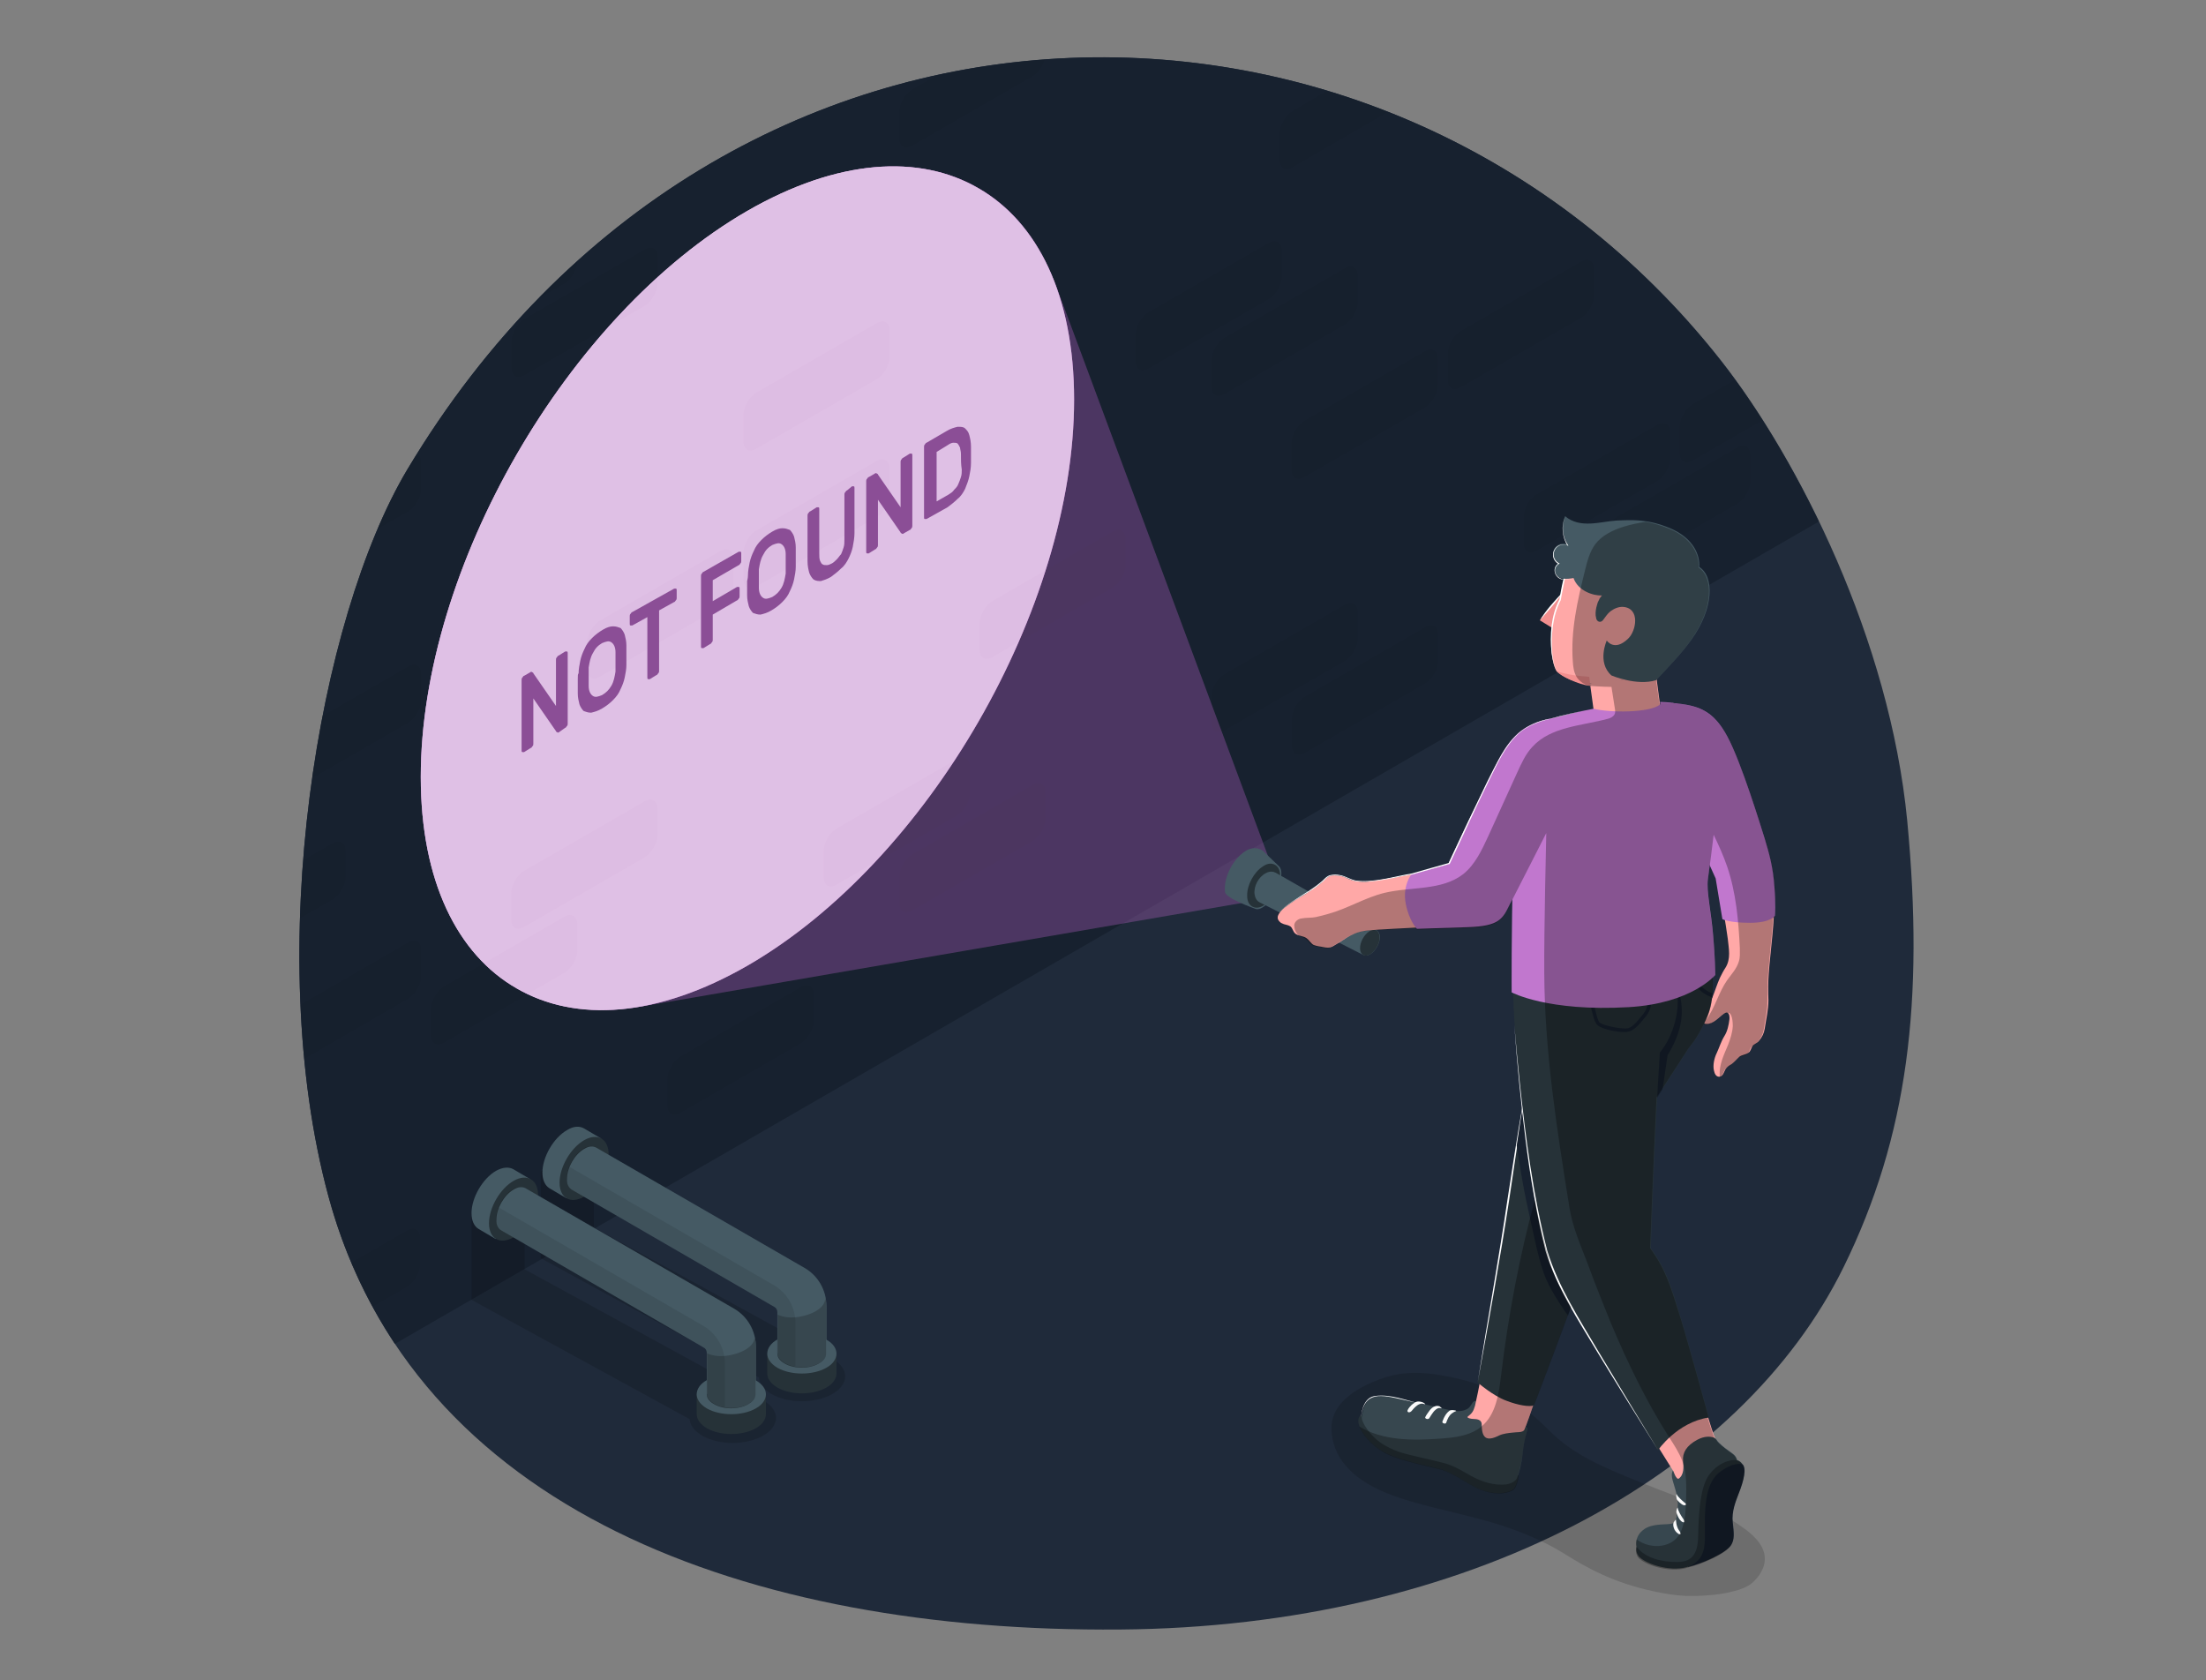 <svg width="512" height="390" viewBox="0 0 512 390" fill="none" xmlns="http://www.w3.org/2000/svg">
<rect x="0" y="0" width="512" height="390" fill="#808080" stroke="none"/>
<path d="M442.655 190.476C438.599 148.59 417.539 106.782 399.443 83.694C322.457 -14.118 168.095 -13.884 94.541 108.966C73.871 143.598 60.845 220.662 76.211 277.602C95.945 350.532 173.633 378.924 259.979 378.222C340.709 377.598 404.123 342.498 427.913 294.06C442.811 263.718 446.633 232.362 442.655 190.476Z" fill="#1F2A3A"/>
<path d="M94.541 108.966C73.871 143.598 60.845 220.662 76.211 277.602C79.643 290.394 84.947 301.782 91.655 311.922L177.377 262.392L250.463 220.194L422.141 121.056C414.965 106.236 406.931 93.288 399.287 83.616C322.457 -14.118 168.095 -13.884 94.541 108.966Z" fill="#17212F"/>
<g opacity="0.2">
<path opacity="0.2" d="M94.699 167.778C96.337 166.842 97.741 164.502 97.741 162.552V156.468C97.741 154.518 96.415 153.738 94.699 154.752L74.809 166.218C73.873 170.898 73.093 175.734 72.391 180.648L94.699 167.778Z" fill="black"/>
<path opacity="0.2" d="M87.599 122.772L94.697 118.716C96.335 117.78 97.739 115.44 97.739 113.49V107.406C97.739 106.392 97.349 105.69 96.725 105.378C96.023 106.548 95.243 107.718 94.541 108.888C92.123 113.022 89.783 117.624 87.599 122.772Z" fill="black"/>
<path opacity="0.2" d="M124.961 69.263L130.967 65.832C132.605 64.895 133.931 62.556 134.009 60.605C130.889 63.413 127.847 66.299 124.961 69.263Z" fill="black"/>
<path opacity="0.2" d="M97.739 226.59V220.506C97.739 218.556 96.413 217.776 94.697 218.79L69.737 233.22C69.893 237.432 70.205 241.644 70.595 245.778L94.697 231.816C96.413 230.802 97.739 228.54 97.739 226.59Z" fill="black"/>
<path opacity="0.2" d="M170.2 135.72V129.636C170.2 127.686 168.874 126.906 167.158 127.92L139.312 143.988C137.674 144.924 136.27 147.264 136.27 149.214V155.298C136.27 157.248 137.596 158.028 139.312 157.014L167.158 140.946C168.796 140.01 170.2 137.67 170.2 135.72Z" fill="black"/>
<path opacity="0.2" d="M76.914 280.019C77.538 282.047 78.162 283.997 78.786 285.947V282.125C78.864 280.721 78.084 279.941 76.914 280.019Z" fill="black"/>
<path opacity="0.2" d="M77.147 208.805C78.785 207.869 80.189 205.529 80.189 203.579V197.495C80.189 195.545 78.863 194.765 77.147 195.779L70.361 199.679C70.049 204.125 69.737 208.649 69.659 213.095L77.147 208.805Z" fill="black"/>
<path opacity="0.2" d="M175.583 104.129L203.429 88.061C205.067 87.125 206.471 84.785 206.471 82.835V76.751C206.471 74.801 205.145 74.021 203.429 75.035L175.583 91.103C173.945 92.039 172.541 94.379 172.541 96.329V102.413C172.541 104.285 173.867 105.065 175.583 104.129Z" fill="black"/>
<path opacity="0.2" d="M194.226 205.373L222.072 189.305C223.71 188.369 225.114 186.029 225.114 184.079V177.995C225.114 176.045 223.788 175.265 222.072 176.279L194.226 192.347C192.588 193.283 191.184 195.623 191.184 197.573V203.657C191.184 205.529 192.51 206.309 194.226 205.373Z" fill="black"/>
<path opacity="0.2" d="M121.764 87.047L149.61 70.979C151.248 70.043 152.652 67.703 152.652 65.753V59.669C152.652 57.719 151.326 56.939 149.61 57.953L121.764 74.021C120.126 74.957 118.722 77.297 118.722 79.247V85.331C118.722 87.281 120.048 88.061 121.764 87.047Z" fill="black"/>
<path opacity="0.2" d="M172.541 134.393C172.541 136.343 173.867 137.123 175.583 136.109L203.429 120.041C205.067 119.105 206.471 116.765 206.471 114.815V108.731C206.471 106.781 205.145 106.001 203.429 107.015L175.583 123.083C173.945 124.019 172.541 126.359 172.541 128.309V134.393V134.393Z" fill="black"/>
<path opacity="0.2" d="M130.965 212.783L103.119 228.929C101.481 229.865 100.077 232.206 100.077 234.156V240.24C100.077 242.19 101.403 242.97 103.119 241.956L130.965 225.887C132.603 224.951 134.007 222.611 134.007 220.661V214.577C133.929 212.627 132.603 211.847 130.965 212.783Z" fill="black"/>
<path opacity="0.2" d="M242.428 13.806C234.082 14.43 225.814 15.6 217.624 17.394L211.774 20.748C210.136 21.684 208.732 24.024 208.732 25.974V32.058C208.732 34.008 210.058 34.788 211.774 33.774L239.62 17.706C240.946 16.926 242.038 15.366 242.428 13.806Z" fill="black"/>
<path opacity="0.2" d="M152.575 193.83V187.746C152.575 185.796 151.249 185.016 149.533 186.03L121.687 202.098C120.049 203.034 118.645 205.374 118.645 207.324V213.408C118.645 215.358 119.971 216.138 121.687 215.124L149.533 199.056C151.249 198.042 152.575 195.78 152.575 193.83Z" fill="black"/>
<path opacity="0.2" d="M188.846 236.964V230.88C188.846 228.93 187.52 228.15 185.804 229.164L157.958 245.232C156.32 246.168 154.916 248.508 154.916 250.458V256.542C154.916 258.492 156.242 259.272 157.958 258.258L185.804 242.19C187.442 241.176 188.846 238.914 188.846 236.964Z" fill="black"/>
<path opacity="0.2" d="M284.235 169.494L312.081 153.426C313.719 152.49 315.123 150.15 315.123 148.2V142.116C315.123 140.166 313.797 139.386 312.081 140.4L284.235 156.468C282.597 157.404 281.193 159.744 281.193 161.694V167.778C281.193 169.728 282.597 170.508 284.235 169.494Z" fill="black"/>
<path opacity="0.2" d="M302.88 174.72L330.726 158.652C332.364 157.716 333.768 155.376 333.768 153.426V147.342C333.768 145.392 332.442 144.612 330.726 145.626L302.88 161.694C301.242 162.63 299.838 164.97 299.838 166.92V173.004C299.838 174.876 301.242 175.656 302.88 174.72Z" fill="black"/>
<path opacity="0.2" d="M281.193 83.616V89.7C281.193 91.65 282.519 92.43 284.235 91.416L312.081 75.348C313.719 74.412 315.123 72.072 315.123 70.122V64.038C315.123 62.088 313.797 61.308 312.081 62.322L284.235 78.39C282.597 79.404 281.193 81.666 281.193 83.616Z" fill="black"/>
<path opacity="0.2" d="M300.071 25.74C298.433 26.676 297.029 29.016 297.029 30.966V37.05C297.029 39 298.355 39.78 300.071 38.766L322.145 25.974C317.543 24.18 312.785 22.542 308.027 21.06L300.071 25.74Z" fill="black"/>
<path opacity="0.2" d="M294.456 56.394L266.61 72.462C264.972 73.398 263.568 75.738 263.568 77.688V83.772C263.568 85.722 264.894 86.502 266.61 85.488L294.456 69.42C296.094 68.484 297.498 66.144 297.498 64.194V58.11C297.498 56.238 296.172 55.458 294.456 56.394Z" fill="black"/>
<path opacity="0.2" d="M333.69 83.304C333.69 81.354 332.364 80.574 330.648 81.588L302.802 97.656C301.164 98.592 299.76 100.932 299.76 102.882V108.966C299.76 110.916 301.086 111.696 302.802 110.682L330.648 94.614C332.286 93.678 333.69 91.338 333.69 89.388V83.304Z" fill="black"/>
<path opacity="0.2" d="M403.187 103.896L375.341 119.964C373.703 120.9 372.299 123.24 372.299 125.19V131.274C372.299 133.224 373.625 134.004 375.341 132.99L403.187 116.922C404.825 115.986 406.229 113.646 406.229 111.696V105.612C406.151 103.662 404.825 102.882 403.187 103.896Z" fill="black"/>
<path opacity="0.2" d="M402.72 88.14L392.892 93.834C391.254 94.77 389.85 97.11 389.85 99.06V105.144C389.85 107.094 391.176 107.874 392.892 106.86L409.116 97.5C407.01 94.146 404.904 91.026 402.72 88.14Z" fill="black"/>
<path opacity="0.2" d="M261.229 131.196V125.112C261.229 123.162 259.903 122.382 258.187 123.396L230.341 139.464C228.703 140.4 227.299 142.74 227.299 144.69V150.774C227.299 152.724 228.625 153.504 230.341 152.49L258.187 136.422C259.903 135.408 261.229 133.068 261.229 131.196Z" fill="black"/>
<path opacity="0.2" d="M366.917 60.761L339.071 76.829C337.433 77.766 336.029 80.106 336.029 82.055V88.139C336.029 90.09 337.355 90.87 339.071 89.856L366.917 73.787C368.555 72.852 369.959 70.511 369.959 68.561V62.477C369.959 60.528 368.555 59.748 366.917 60.761Z" fill="black"/>
<path opacity="0.2" d="M239.62 182.208L211.774 198.276C210.136 199.212 208.732 201.552 208.732 203.502V209.586C208.732 211.536 210.058 212.316 211.774 211.302L239.62 195.234C241.258 194.298 242.662 191.958 242.662 190.008V183.924C242.662 181.974 241.258 181.194 239.62 182.208Z" fill="black"/>
<path opacity="0.2" d="M94.463 298.661C96.101 297.725 97.505 295.386 97.505 293.436V287.352C97.505 285.402 96.179 284.622 94.463 285.636L81.593 293.046C83.075 296.556 84.713 299.987 86.507 303.263L94.463 298.661Z" fill="black"/>
<path opacity="0.2" d="M353.658 119.964V126.048C353.658 127.998 354.984 128.778 356.7 127.764L384.546 111.696C386.184 110.76 387.588 108.42 387.588 106.47V100.386C387.588 98.436 386.262 97.656 384.546 98.67L356.7 114.738C354.984 115.674 353.658 118.014 353.658 119.964Z" fill="black"/>
</g>
<path opacity="0.15" d="M193.21 315.355C192.898 315.199 192.586 315.043 192.274 314.887L192.43 314.809L137.83 284.935V264.811L125.506 271.909V292.033L176.128 319.723C176.206 321.127 177.22 322.453 179.014 323.545C182.914 325.807 189.232 325.807 193.21 323.545C195.16 322.453 196.174 320.893 196.174 319.411C196.174 318.007 195.16 316.525 193.21 315.355Z" fill="black"/>
<path opacity="0.15" d="M177.142 325.026C176.829 324.87 176.518 324.714 176.205 324.558L176.361 324.48L121.762 294.606V274.482L109.438 281.58V301.704L160.06 329.394C160.138 330.798 161.152 332.124 162.945 333.216C166.846 335.478 173.163 335.478 177.142 333.216C179.091 332.124 180.105 330.564 180.105 329.082C180.105 327.678 179.17 326.196 177.142 325.026Z" fill="black"/>
<path opacity="0.15" d="M363.017 360.595C358.415 357.709 352.565 355.213 345.623 353.185C337.745 350.923 328.463 349.285 321.833 346.555C313.175 343.045 309.275 337.819 309.041 331.969C308.885 328.693 310.289 324.793 317.309 321.361C319.103 320.503 321.287 319.645 323.783 319.099C327.371 318.397 330.647 318.631 333.299 319.021C347.417 321.127 354.125 326.587 359.507 331.969C364.967 337.429 370.973 340.159 381.737 344.449C386.339 346.321 391.253 348.037 395.621 349.909C395.621 349.909 395.699 349.909 395.699 349.987C397.883 350.923 400.301 351.781 402.095 352.951C404.981 354.745 407.555 356.617 408.803 358.879C410.051 361.141 409.973 363.715 407.633 366.445C407.009 367.147 406.229 367.927 404.747 368.551C403.499 369.097 401.861 369.487 400.301 369.799C397.103 370.345 393.905 370.501 391.253 370.423C388.523 370.267 386.261 369.877 384.077 369.409C374.717 367.459 368.477 364.027 363.017 360.595Z" fill="black"/>
<path d="M135.567 261.924L139.545 264.264L131.511 278.148L127.533 275.808C126.519 275.184 125.895 273.936 125.895 272.142C125.895 268.554 128.469 264.108 131.589 262.314C133.071 261.378 134.475 261.3 135.567 261.924Z" fill="#455A64"/>
<path d="M129.873 274.481C129.873 270.893 132.447 266.447 135.567 264.653C138.687 262.859 141.261 264.341 141.261 267.929C141.261 271.517 138.687 275.963 135.567 277.757C132.369 279.552 129.873 278.069 129.873 274.481Z" fill="#263238"/>
<g opacity="0.3">
<path opacity="0.3" d="M131.51 273.468C131.51 270.894 133.304 267.774 135.488 266.526C137.672 265.278 139.466 266.292 139.466 268.866C139.466 271.44 137.672 274.56 135.488 275.808C133.304 277.056 131.51 276.042 131.51 273.468Z" fill="black"/>
</g>
<g opacity="0.3">
<path opacity="0.3" d="M136.738 267.228C136.738 269.802 134.944 272.922 132.76 274.17C132.37 274.404 132.058 274.482 131.746 274.56C131.668 274.248 131.59 273.858 131.59 273.468C131.59 270.894 133.384 267.774 135.568 266.526C135.958 266.292 136.27 266.214 136.582 266.136C136.66 266.448 136.738 266.838 136.738 267.228Z" fill="black"/>
</g>
<path d="M132.681 276.119L179.715 303.341C180.183 303.575 180.417 304.043 180.417 304.589V308.489V320.657H191.805V306.695V303.107C191.805 299.441 189.855 296.087 186.735 294.293L138.375 266.369C137.673 265.979 136.659 265.979 135.567 266.681C133.383 267.929 131.589 271.049 131.589 273.623C131.511 274.793 131.979 275.651 132.681 276.119Z" fill="#455A64"/>
<path d="M191.804 303.576C191.804 302.796 191.726 301.938 191.492 301.236C191.57 301.548 191.648 303.732 187.514 305.136C182.99 306.618 180.494 305.136 180.494 305.136V309.036V320.658H191.882V307.242V303.576H191.804Z" fill="#37474F"/>
<g opacity="0.3">
<path opacity="0.3" d="M132.68 276.12L179.714 303.342C180.182 303.576 180.416 304.044 180.416 304.59V308.49V320.658H184.628V308.646V307.086C184.628 303.42 182.678 300.066 179.558 298.272L132.134 270.816C131.744 271.752 131.51 272.61 131.51 273.468C131.51 274.794 131.978 275.652 132.68 276.12Z" fill="black"/>
</g>
<path d="M194.144 314.183V318.785C194.144 319.955 193.364 321.203 191.804 322.061C188.684 323.855 183.536 323.855 180.416 322.061C178.856 321.125 178.076 319.955 178.076 318.785V314.105H180.494C180.494 314.651 180.728 315.275 181.274 315.743C181.352 315.821 181.43 315.899 181.43 315.899C181.664 316.055 181.82 316.211 182.132 316.367C184.316 317.693 187.982 317.693 190.166 316.367C190.4 316.211 190.634 316.055 190.868 315.899C190.946 315.821 191.024 315.743 191.024 315.743C191.57 315.275 191.804 314.651 191.804 314.105H194.144V314.183Z" fill="#263238"/>
<path d="M194.144 314.184C194.144 315.354 193.364 316.602 191.804 317.46C188.684 319.254 183.536 319.254 180.416 317.46C178.856 316.524 178.076 315.354 178.076 314.184C178.076 313.014 178.856 311.766 180.416 310.908V314.184C180.416 314.73 180.65 315.354 181.196 315.822C181.274 315.9 181.352 315.978 181.352 315.978C181.586 316.134 181.742 316.29 182.054 316.446C184.238 317.772 187.904 317.772 190.088 316.446C190.322 316.29 190.556 316.134 190.79 315.978C190.868 315.9 190.946 315.822 190.946 315.822C191.492 315.354 191.726 314.73 191.726 314.184V310.908C193.364 311.766 194.144 313.014 194.144 314.184Z" fill="#455A64"/>
<path d="M119.109 271.362L123.087 273.702L115.054 287.586L111.075 285.246C110.061 284.622 109.438 283.374 109.438 281.58C109.438 277.992 112.012 273.546 115.132 271.752C116.692 270.894 118.095 270.816 119.109 271.362Z" fill="#455A64"/>
<path d="M113.493 283.92C113.493 280.332 116.067 275.886 119.187 274.092C122.307 272.298 124.881 273.78 124.881 277.368C124.881 280.956 122.307 285.402 119.187 287.196C115.989 288.99 113.493 287.508 113.493 283.92Z" fill="#263238"/>
<g opacity="0.3">
<path opacity="0.3" d="M115.133 282.984C115.133 280.41 116.927 277.29 119.111 276.042C121.295 274.794 123.089 275.808 123.089 278.382C123.089 280.956 121.295 284.076 119.111 285.324C116.927 286.572 115.133 285.558 115.133 282.984Z" fill="black"/>
</g>
<g opacity="0.3">
<path opacity="0.3" d="M120.281 276.666C120.281 279.24 118.487 282.36 116.303 283.608C115.913 283.842 115.601 283.92 115.289 283.998C115.211 283.686 115.133 283.296 115.133 282.906C115.133 280.332 116.927 277.212 119.111 275.964C119.501 275.73 119.813 275.652 120.125 275.574C120.281 275.886 120.281 276.276 120.281 276.666Z" fill="black"/>
</g>
<path d="M116.302 285.558L163.336 312.78C163.804 313.014 164.038 313.482 164.038 314.028V317.928V329.55H175.426V316.134V312.546C175.426 308.88 173.476 305.526 170.356 303.732L121.996 275.808C121.294 275.418 120.28 275.418 119.188 276.12C117.004 277.368 115.21 280.488 115.21 283.062C115.132 284.232 115.6 285.168 116.302 285.558Z" fill="#455A64"/>
<path d="M175.425 312.546C175.425 311.766 175.347 310.908 175.113 310.206C175.191 310.518 175.269 312.702 171.135 314.106C166.611 315.588 164.115 314.106 164.115 314.106V318.006V329.628H175.503V316.212V312.546H175.425Z" fill="#37474F"/>
<g opacity="0.3">
<path opacity="0.3" d="M116.303 285.558L163.337 312.78C163.805 313.014 164.039 313.482 164.039 314.028V317.928V329.55H168.251V318.084V316.524C168.251 312.858 166.301 309.504 163.181 307.71L115.757 280.254C115.367 281.19 115.133 282.048 115.133 282.906C115.133 284.232 115.601 285.168 116.303 285.558Z" fill="black"/>
</g>
<path d="M177.767 323.622V328.224C177.767 329.394 176.987 330.642 175.427 331.5C172.307 333.294 167.159 333.294 164.039 331.5C162.479 330.564 161.699 329.394 161.699 328.224V323.544H164.117C164.117 324.09 164.351 324.714 164.897 325.182C164.975 325.26 165.053 325.338 165.053 325.338C165.287 325.494 165.443 325.65 165.755 325.806C167.939 327.132 171.605 327.132 173.789 325.806C174.023 325.65 174.257 325.494 174.491 325.338C174.569 325.26 174.647 325.182 174.647 325.182C175.193 324.714 175.427 324.09 175.427 323.544H177.767V323.622Z" fill="#263238"/>
<path d="M177.767 323.622C177.767 324.792 176.987 326.04 175.427 326.898C172.307 328.692 167.159 328.692 164.039 326.898C162.479 325.962 161.699 324.792 161.699 323.622C161.699 322.452 162.479 321.204 164.039 320.346V323.622C164.039 324.168 164.273 324.792 164.819 325.26C164.897 325.338 164.975 325.416 164.975 325.416C165.209 325.572 165.365 325.728 165.677 325.884C167.861 327.21 171.527 327.21 173.711 325.884C173.945 325.728 174.179 325.572 174.413 325.416C174.491 325.338 174.569 325.26 174.569 325.26C175.115 324.792 175.349 324.168 175.349 323.622V320.346C176.987 321.282 177.767 322.452 177.767 323.622Z" fill="#455A64"/>
<path d="M249.293 92.741C249.293 68.561 240.791 51.557 227.063 43.679C213.335 35.723 194.381 36.893 173.399 48.983C131.591 73.163 97.661 131.975 97.661 180.335C97.661 204.515 106.163 221.519 119.891 229.397C133.619 237.353 152.573 236.183 173.555 224.093C215.363 199.913 249.293 141.101 249.293 92.741Z" fill="#BA68C8"/>
<path opacity="0.95" d="M249.293 92.741C249.293 68.561 240.791 51.557 227.063 43.679C213.335 35.723 194.381 36.893 173.399 48.983C131.591 73.163 97.661 131.975 97.661 180.335C97.661 204.515 106.163 221.519 119.891 229.397C133.619 237.353 152.573 236.183 173.555 224.093C215.363 199.913 249.293 141.101 249.293 92.741Z" fill="white"/>
<g opacity="0.2">
<path opacity="0.2" d="M130.966 212.783L112.324 223.547C114.586 225.809 117.16 227.759 119.89 229.397C120.748 229.865 121.606 230.333 122.464 230.723L130.966 225.809C132.604 224.873 134.008 222.533 134.008 220.583V214.499C133.93 212.627 132.604 211.847 130.966 212.783Z" fill="#BA68C8"/>
<path opacity="0.2" d="M172.539 102.414C172.539 104.364 173.865 105.144 175.581 104.13L203.427 88.062C205.065 87.126 206.469 84.786 206.469 82.836V76.752C206.469 74.802 205.143 74.022 203.427 75.036L175.581 91.104C173.943 92.04 172.539 94.38 172.539 96.33V102.414Z" fill="#BA68C8"/>
<path opacity="0.2" d="M203.427 107.016L175.581 123.084C173.943 124.02 172.539 126.36 172.539 128.31V134.394C172.539 136.344 173.865 137.124 175.581 136.11L203.427 120.042C205.065 119.106 206.469 116.766 206.469 114.816V108.732C206.391 106.86 205.065 106.08 203.427 107.016Z" fill="#BA68C8"/>
<path opacity="0.2" d="M152.574 65.832V64.428C148.674 67.938 144.93 71.76 141.264 75.816L149.532 71.058C151.248 70.044 152.574 67.704 152.574 65.832Z" fill="#BA68C8"/>
<path opacity="0.2" d="M221.524 176.514L194.224 192.27C192.586 193.206 191.182 195.546 191.182 197.496V203.58C191.182 205.53 192.508 206.31 194.224 205.296L202.804 200.304C209.59 193.206 215.908 185.094 221.524 176.514Z" fill="#BA68C8"/>
<path opacity="0.2" d="M230.417 139.463C228.779 140.399 227.375 142.739 227.375 144.689V150.773C227.375 152.723 228.701 153.503 230.417 152.489L236.423 148.979C238.841 143.519 240.947 137.903 242.663 132.365L230.417 139.463Z" fill="#BA68C8"/>
<path opacity="0.2" d="M152.572 193.83V187.746C152.572 185.796 151.246 185.016 149.53 186.03L121.684 202.098C120.046 203.034 118.642 205.374 118.642 207.324V213.408C118.642 215.358 119.968 216.138 121.684 215.124L149.53 199.056C151.246 198.042 152.572 195.78 152.572 193.83Z" fill="#BA68C8"/>
<path opacity="0.2" d="M167.159 127.92L139.313 143.988C137.675 144.924 136.271 147.264 136.271 149.214V155.298C136.271 157.248 137.597 158.028 139.313 157.014L167.159 140.946C168.797 140.01 170.201 137.67 170.201 135.72V129.636C170.201 127.764 168.797 126.984 167.159 127.92Z" fill="#BA68C8"/>
</g>
<path opacity="0.2" d="M297.731 207.947L147.971 233.765C137.285 235.481 127.769 233.921 119.891 229.397C106.163 221.441 97.661 204.515 97.661 180.335C97.661 131.975 131.591 73.163 173.477 48.983C194.459 36.893 213.413 35.723 227.141 43.679C235.019 48.203 241.103 55.691 244.925 65.831L297.731 207.947Z" fill="#9E58AA"/>
<path opacity="0.2" d="M297.731 207.947L147.971 233.765C137.285 235.481 127.769 233.921 119.891 229.397C106.163 221.441 97.661 204.515 97.661 180.335C97.661 131.975 131.591 73.163 173.477 48.983C194.459 36.893 213.413 35.723 227.141 43.679C235.019 48.203 241.103 55.691 244.925 65.831L297.731 207.947Z" fill="#BA68C8"/>
<path d="M398.662 203.737L391.096 185.719C387.43 176.437 388.834 163.879 388.834 163.879C393.202 163.801 397.336 165.283 400.144 170.431C402.952 175.579 408.568 193.831 409.894 197.809C411.22 202.255 411.532 203.971 411.766 208.417C412 213.019 410.83 221.443 410.518 225.967C410.362 228.073 410.362 230.101 410.44 232.207C410.44 234.469 409.894 236.575 409.582 238.759C409.426 239.773 408.958 240.787 408.256 241.567C407.866 242.113 407.164 242.269 406.774 242.737C406.384 243.283 406.384 243.985 405.76 244.375C405.058 244.843 404.2 244.843 403.654 245.311C403.03 245.857 402.562 246.481 401.938 246.949C401.314 247.339 400.846 247.573 400.456 248.197C400.144 248.743 399.91 249.835 399.13 249.913C398.272 249.991 397.96 249.211 397.804 248.509C397.492 247.261 397.882 245.545 398.428 244.453C399.052 243.127 399.442 241.723 400.222 240.475C400.924 239.383 401.236 237.901 401.392 236.575C401.47 235.639 401.236 234.547 400.144 235.249C398.896 236.107 397.726 237.667 396.088 237.667C394.918 237.667 394.684 236.809 395.23 235.951C396.088 234.547 396.79 233.143 397.414 231.583C398.038 230.023 398.506 228.463 399.208 226.903C399.598 226.123 399.988 225.343 400.456 224.641C401.782 222.535 401.236 220.195 401.002 217.855C400.612 214.813 399.364 207.793 398.662 203.737Z" fill="#FFA8A7"/>
<path d="M388.055 163.177C394.217 163.645 397.649 164.893 400.925 170.977C404.201 177.061 408.647 191.725 409.583 194.689C410.519 197.731 411.533 201.163 411.845 205.921C412.157 209.587 411.923 212.551 411.923 212.551C411.923 212.551 411.065 214.189 406.151 214.189C401.237 214.189 399.755 213.331 399.755 213.331L398.195 203.893L388.055 181.507V163.177Z" fill="#C177CE"/>
<path d="M316.059 328.459C315.591 328.225 315.123 329.473 315.279 330.175C315.669 332.203 317.619 334.933 321.051 336.961C324.561 338.989 332.205 340.393 334.389 341.017C336.651 341.641 340.083 343.981 342.189 345.073C346.011 347.023 349.131 346.789 350.847 345.931C351.549 345.619 351.783 344.839 352.017 344.215C352.485 342.655 352.407 342.343 352.251 342.265L316.059 328.459Z" fill="#263238"/>
<path d="M353.345 337.742C353.189 339.38 352.643 341.954 351.941 343.358C351.083 344.372 349.679 344.606 348.587 344.606C345.701 344.606 343.127 343.592 340.475 342.032C338.837 341.096 337.121 340.082 334.937 339.536C332.597 338.912 327.371 337.82 325.109 337.118C323.159 336.494 320.741 335.324 319.259 333.92C317.933 332.75 316.139 330.41 316.061 329.084C316.451 326.198 317.231 324.638 319.181 324.17C321.209 323.702 323.627 324.326 327.059 325.106C328.073 325.34 329.321 325.73 329.867 325.808C331.973 326.198 333.845 326.666 335.405 327.056C336.731 327.368 338.057 327.68 339.383 327.446C340.007 327.29 340.553 327.134 341.021 326.666C341.567 326.042 341.879 325.028 342.503 325.184C342.503 325.184 353.189 330.8 354.125 331.19C354.983 331.58 353.813 332.828 353.345 337.742Z" fill="#37474F"/>
<path d="M315.902 329.005C316.058 326.977 316.76 324.325 319.178 324.013C322.766 323.545 326.276 325.027 329.708 325.807L325.574 324.871C320.738 323.779 316.604 322.687 315.902 329.005Z" fill="white"/>
<path d="M328.852 325.339C328.462 325.417 327.994 325.807 327.682 326.041C327.292 326.431 326.98 326.743 326.746 327.211C326.434 327.757 327.058 328.069 327.604 327.523C327.916 327.133 328.306 326.665 328.93 326.197C329.242 325.963 329.788 325.729 330.178 325.807C330.412 325.885 330.802 325.963 330.802 325.963C330.646 325.495 329.398 325.183 328.852 325.339Z" fill="#FAFAFA"/>
<path d="M334.152 326.431C333.762 326.275 333.372 326.275 332.982 326.431C332.514 326.587 332.124 326.977 331.812 327.367C331.578 327.679 330.954 328.537 330.798 328.927C330.642 329.317 331.5 329.551 331.734 329.161C331.968 328.771 332.358 328.147 332.67 327.757C332.826 327.523 333.606 326.665 334.23 326.821L334.542 326.899C334.62 326.743 334.464 326.665 334.308 326.587C334.23 326.509 334.23 326.431 334.152 326.431Z" fill="#FAFAFA"/>
<path d="M337.195 327.289C336.883 327.289 336.649 327.289 336.415 327.445C336.181 327.601 335.869 327.913 335.635 328.225C335.167 328.927 335.011 329.317 334.777 329.941C334.621 330.409 335.557 330.565 335.635 330.253C336.025 329.239 336.259 328.615 336.961 328.069C337.585 327.601 337.975 327.523 337.975 327.523C337.975 327.445 337.819 327.367 337.741 327.367C337.663 327.367 337.273 327.289 337.195 327.289Z" fill="#FAFAFA"/>
<path d="M358.18 319.255C358.18 319.255 354.826 329.473 353.812 331.813C353.5 332.593 351.94 332.359 351.082 332.515C350.224 332.593 348.898 332.749 348.04 333.139C345.544 334.387 343.906 334.387 343.906 330.721C343.906 329.941 343.516 329.551 342.658 329.395C341.956 329.317 341.176 329.395 340.63 329.005C340.552 328.927 340.63 328.771 340.786 328.693C341.566 328.069 341.956 327.679 342.346 326.275C343.36 321.907 343.906 318.163 345.076 312.781L358.18 319.255Z" fill="#FFA8A7"/>
<path d="M366.289 218.245C366.289 218.245 361.141 224.407 358.021 235.951C354.277 249.913 352.795 260.677 351.625 268.477C350.845 273.391 350.377 276.901 348.973 285.793C347.881 293.203 342.967 320.893 342.967 320.893C342.967 320.893 346.555 324.013 349.597 325.105C352.405 326.197 354.979 326.587 355.993 326.197C355.993 326.197 359.425 317.305 363.715 305.683C366.367 298.351 367.927 293.125 368.629 289.303C369.175 286.417 369.019 281.347 369.019 278.695L392.029 243.205C392.029 243.205 394.291 240.787 396.319 235.795C399.361 228.229 395.461 217.309 395.461 217.309L366.289 218.245Z" fill="#263238"/>
<path d="M358.021 235.872C354.355 249.6 352.405 264.264 350.299 278.304C348.193 292.11 345.463 307.086 342.967 320.814C345.151 307.008 347.881 292.032 349.909 278.226C352.093 264.264 354.121 249.522 358.021 235.872Z" fill="white"/>
<path d="M388.91 228.229H360.674C359.738 230.413 358.802 232.987 358.022 235.951C354.668 248.431 353.108 258.337 352.016 265.903C352.718 270.505 353.498 275.263 354.2 278.539C356.072 287.119 357.242 293.203 358.802 296.791C360.284 300.301 363.872 305.371 363.95 305.371C366.524 298.273 368.006 293.047 368.786 289.303C369.332 286.417 369.176 281.347 369.176 278.695L385.868 252.877L387.038 244.921C391.328 237.979 390.86 232.753 388.91 228.229Z" fill="#17212F"/>
<path d="M398.819 335.323C397.337 332.983 396.557 328.537 393.359 319.489L380.957 329.629L388.289 341.329C388.679 341.953 388.679 342.967 388.835 343.201C390.395 345.463 398.819 335.323 398.819 335.323Z" fill="#FFA8A7"/>
<path d="M403.186 340.237C403.186 340.081 403.264 338.989 403.186 338.911C402.874 337.741 402.172 337.429 401.236 336.727C400.066 335.947 398.974 334.933 398.662 334.543C398.35 334.075 398.272 333.919 397.804 333.685C396.946 333.373 395.62 333.295 393.982 334.153C391.33 335.557 390.472 337.273 390.628 339.067C390.784 340.471 390.862 342.343 389.614 343.201C389.068 343.513 388.288 341.329 388.288 341.329C387.508 342.577 388.6 344.371 389.146 346.945C389.536 348.739 389.458 349.519 389.224 351.313C388.99 353.575 388.6 353.575 387.43 353.731C386.416 353.887 383.452 353.653 381.658 354.901C379.162 356.617 379.864 358.957 379.864 358.957C380.176 359.815 382.906 364.105 392.656 362.467C395.542 361.999 401.47 357.553 401.392 357.085C401.314 356.695 401.392 356.227 401.392 355.837C401.392 354.823 401.47 353.809 401.548 352.795C401.626 351.859 401.47 350.845 401.704 349.909C401.938 349.129 402.016 348.349 402.094 347.569C402.25 345.541 402.484 343.513 402.64 341.485C402.718 340.939 403.264 340.861 403.186 340.237Z" fill="#37474F"/>
<path d="M404.435 339.847C405.371 340.783 404.825 343.513 403.499 346.789C402.953 348.271 401.861 350.767 402.173 353.341C402.485 355.993 402.563 357.241 401.861 358.489C400.769 360.439 395.075 362.935 391.721 363.715C391.721 363.715 394.841 359.815 395.153 353.965C395.465 348.115 395.933 344.371 398.585 341.719C401.939 338.521 404.435 339.847 404.435 339.847Z" fill="#17212F"/>
<path d="M379.866 358.957C379.866 358.957 381.816 362.623 389.46 362.545C392.424 362.467 394.062 361.063 394.14 356.461C394.218 351.001 394.686 345.463 396.402 342.733C398.196 340.003 401.004 338.677 403.188 338.911C403.578 338.989 404.046 339.301 404.436 339.847C404.436 339.847 402.252 339.145 398.82 341.953C396.324 344.059 395.622 348.427 395.7 353.809C395.7 356.149 395.856 358.801 395.154 360.517C394.53 362.155 393.126 363.247 391.566 363.715C387.432 364.885 381.816 362.935 380.334 361.219C379.476 360.127 379.866 358.957 379.866 358.957Z" fill="#263238"/>
<path d="M388.989 352.717C388.989 352.717 388.443 353.107 388.365 353.653C388.287 354.199 388.521 355.369 389.535 355.993C390.003 356.305 390.393 356.149 389.691 355.213C388.989 354.277 388.989 352.717 388.989 352.717Z" fill="#FAFAFA"/>
<path d="M389.38 349.909C389.38 349.909 389.146 350.065 389.068 350.845C389.068 351.235 389.692 352.873 390.472 353.263C391.252 353.653 390.862 352.717 390.472 352.249C390.16 351.781 389.458 350.689 389.38 349.909Z" fill="#FAFAFA"/>
<path d="M389.145 346.789C389.145 346.789 388.911 346.867 389.145 347.881C389.223 348.271 390.315 349.285 390.783 349.363C391.329 349.441 391.563 349.129 390.939 348.739C390.471 348.349 389.223 347.257 389.145 346.789Z" fill="#FAFAFA"/>
<path d="M384.153 218.245C385.479 219.649 388.833 224.251 389.379 231.349C389.613 234.313 388.755 240.007 385.245 244.297C384.153 260.053 383.139 289.693 383.139 289.693C386.805 294.841 387.741 298.117 390.081 305.839C391.563 310.519 396.633 329.005 396.633 329.005C389.223 330.097 384.777 336.649 384.777 336.649C384.777 336.649 374.559 320.113 367.695 308.647C362.703 300.223 360.987 296.635 359.349 291.877C357.789 287.509 356.697 282.205 355.215 271.987C353.733 261.769 352.251 248.275 351.549 238.213C350.847 228.151 351.237 217.621 351.237 217.621L384.153 218.245Z" fill="#263238"/>
<path d="M384.777 336.492C381.267 330.876 374.247 319.645 370.815 313.951C366.291 306.385 361.299 298.896 358.725 290.394C356.619 281.814 355.137 273.079 354.045 264.343C352.953 255.607 352.095 246.793 351.471 237.979C351.861 242.347 352.251 246.793 352.719 251.161C354.123 264.343 355.839 277.525 359.115 290.317C361.689 298.741 366.603 306.228 371.049 313.794C371.049 313.872 384.777 336.492 384.777 336.492Z" fill="white"/>
<path d="M397.491 230.569C396.477 230.257 394.995 229.321 394.449 228.463C394.137 227.917 393.903 227.215 393.669 226.201C393.357 225.187 393.045 223.861 392.421 222.457L391.641 222.769C392.265 224.173 392.577 225.343 392.889 226.435C393.123 227.449 393.357 228.229 393.747 228.931C394.371 229.945 396.087 231.115 397.413 231.505C397.413 231.115 397.413 230.803 397.491 230.569Z" fill="#17212F"/>
<path d="M377.288 239.539C377.522 239.539 377.678 239.539 377.834 239.461C379.082 239.227 380.018 238.369 381.968 235.951C383.45 234.079 383.294 232.753 383.06 230.569C382.982 229.789 382.124 225.421 382.046 224.251L381.266 224.719C381.344 225.889 382.124 229.867 382.202 230.647C382.436 232.831 382.592 233.845 381.344 235.405C379.55 237.667 378.77 238.447 377.756 238.681C376.82 238.915 372.452 238.213 371.282 237.355C370.58 236.887 369.488 231.193 368.864 226.201L368.006 226.279C368.318 228.775 369.488 237.121 370.814 237.979C371.828 238.915 375.572 239.617 377.288 239.539Z" fill="#17212F"/>
<path d="M369.021 158.575L370.581 169.963L386.025 169.183L384.387 156.859L369.021 158.575Z" fill="#FFA8A7"/>
<path d="M362.858 137.28C361.688 138.762 358.022 142.896 357.398 143.988L360.83 146.094L362.858 137.28Z" fill="#F28F8F"/>
<path d="M362.858 137.28C361.298 139.698 359.27 141.804 357.398 143.988C358.88 141.492 360.908 139.386 362.858 137.28Z" fill="white"/>
<path d="M371.439 125.892C366.681 125.346 363.561 128.778 362.157 138.918C362.079 139.308 361.533 139.932 361.065 141.492C359.115 148.044 360.207 154.206 361.299 155.844C364.029 158.106 367.149 158.886 371.595 158.496C375.027 158.184 383.685 157.17 388.053 152.568C393.201 147.186 395.853 139.074 392.187 134.862C387.039 128.934 374.091 126.126 371.439 125.892Z" fill="#FFA8A7"/>
<path d="M371.439 125.893C364.263 125.269 363.249 134.083 362.235 139.309C360.285 143.053 359.973 147.499 360.285 151.633C360.441 153.115 360.675 154.597 361.377 155.845C360.597 154.597 360.363 153.037 360.129 151.633C359.661 147.421 359.973 142.897 361.923 139.153C362.859 133.849 364.263 124.879 371.439 125.893Z" fill="white"/>
<path d="M361.377 155.845C362.001 156.781 366.369 158.965 369.099 159.199L368.865 157.093C368.865 157.015 365.121 157.015 361.377 155.845Z" fill="#F28F8F"/>
<path d="M370.503 143.677C370.815 144.457 371.595 144.535 372.063 143.911C372.609 143.209 373.077 142.429 373.779 141.883C374.637 141.259 375.651 140.791 376.743 140.869C380.721 141.181 379.785 146.485 377.835 148.279C374.637 151.321 372.921 148.669 372.921 148.669C372.921 148.669 370.581 153.739 374.013 156.781C374.013 156.781 379.863 159.277 384.387 157.873C387.819 154.207 390.081 151.867 392.421 148.669C397.881 141.181 397.881 133.771 394.371 131.587C394.605 128.935 393.123 124.957 387.663 122.617C382.437 120.433 378.927 120.667 375.183 120.823C371.439 121.057 366.759 122.773 363.249 119.809C362.391 121.915 362.625 124.411 363.795 126.361C362.703 125.893 361.221 126.361 360.675 127.531C360.129 128.623 360.675 130.105 361.767 130.651C360.987 131.041 360.675 132.055 360.909 132.835C361.221 133.615 362.001 134.239 362.859 134.317C363.795 134.395 364.341 134.317 365.199 134.161C366.291 137.203 369.801 138.295 371.829 138.217C371.751 138.217 371.517 138.607 371.439 138.685C371.283 138.841 371.205 138.997 371.127 139.231C370.893 139.621 370.737 140.011 370.659 140.401C370.425 141.181 370.269 142.039 370.347 142.897C370.425 143.131 370.425 143.443 370.503 143.677Z" fill="#455A64"/>
<path d="M363.248 119.965C362.39 122.071 362.624 124.567 363.872 126.439L364.028 126.673L363.794 126.595C361.064 125.581 359.27 129.247 361.844 130.729L362 130.807L361.844 130.885C359.894 132.133 361.298 134.629 363.404 134.473C364.028 134.473 364.652 134.395 365.276 134.317C364.34 134.473 363.404 134.629 362.468 134.473C360.752 134.083 360.128 131.665 361.766 130.807V130.963C359.036 129.325 360.908 125.425 363.872 126.595L363.794 126.673C362.546 124.567 362.312 122.071 363.248 119.965Z" fill="white"/>
<path d="M392.342 164.893C396.32 167.155 399.362 174.643 399.128 180.883C398.972 184.861 397.568 195.079 396.398 204.049C396.008 206.857 397.178 211.693 397.646 217.465C398.036 221.755 398.114 226.279 398.114 226.279C398.114 226.279 392.732 232.909 377.99 233.767C359.192 234.859 350.846 230.335 350.846 230.335C350.846 230.335 350.768 214.969 351.158 202.879C351.86 184.861 351.86 179.635 354.668 173.473C355.604 171.679 356.54 167.623 359.66 166.843C362.078 166.219 367.694 164.893 369.878 164.503C373.544 165.439 382.982 165.517 385.322 163.489V162.943C389.3 163.021 389.846 163.489 392.342 164.893Z" fill="#C177CE"/>
<path d="M291.49 210.991C292.114 211.147 292.894 210.835 293.83 210.055C295.546 208.573 297.028 205.765 297.34 203.581C297.496 202.411 297.34 201.553 296.872 201.085C296.56 200.773 293.596 197.965 293.206 197.575C292.426 196.873 290.944 196.561 289.54 197.263C286.42 198.901 283.924 203.503 284.314 207.013C284.392 208.495 291.1 210.835 291.49 210.991Z" fill="#455A64"/>
<path d="M297.106 203.19C297.106 201.942 296.638 201.084 295.858 200.694C295.078 200.304 294.142 200.382 293.128 201.084C291.022 202.41 289.384 205.452 289.462 207.948C289.462 209.196 289.93 210.054 290.71 210.444C291.412 210.834 292.426 210.756 293.44 210.054C295.546 208.728 297.184 205.608 297.106 203.19Z" fill="#263238"/>
<path d="M316.448 221.677C316.916 221.911 317.462 221.833 318.086 221.443C319.334 220.663 320.27 218.869 320.27 217.465C320.27 216.763 319.958 216.217 319.568 215.983C319.334 215.827 296.48 202.801 296.09 202.567C295.466 202.255 294.686 202.177 293.828 202.645C292.112 203.503 290.942 205.687 291.176 207.559C291.332 208.495 291.722 209.119 292.346 209.431C292.736 209.587 316.136 221.521 316.448 221.677Z" fill="#455A64"/>
<path d="M320.192 217.465C320.192 216.763 319.88 216.217 319.49 215.983C319.1 215.749 318.476 215.749 317.852 216.139C316.604 216.919 315.59 218.713 315.668 220.195C315.668 220.897 315.98 221.443 316.448 221.677C316.916 221.911 317.462 221.833 318.086 221.443C319.256 220.663 320.27 218.947 320.192 217.465Z" fill="#263238"/>
<path d="M345.933 214.031C348.039 213.329 349.599 210.833 352.641 204.515C356.463 196.637 358.491 194.843 361.299 186.809C363.639 180.881 360.519 170.039 359.115 167.777C354.357 169.493 351.081 171.053 347.805 177.683C344.919 183.689 339.147 195.779 336.573 201.083C336.573 201.083 321.285 204.359 317.151 204.671C315.591 204.749 313.953 204.515 312.549 203.813C311.691 203.345 310.755 203.189 309.741 203.189C309.351 203.189 308.961 203.189 308.649 203.345C307.947 203.579 307.479 204.203 306.933 204.671C305.997 205.607 304.749 206.231 303.735 207.011C302.487 207.947 301.005 208.571 299.757 209.507C298.665 210.287 297.495 210.989 296.793 212.159C296.715 212.393 296.559 212.549 296.559 212.783C296.481 213.173 296.637 213.563 296.949 213.875C297.183 214.187 297.573 214.343 297.963 214.499C298.509 214.655 299.055 214.733 299.523 215.045C299.991 215.435 300.069 216.137 300.537 216.605C301.239 217.307 302.409 217.151 303.267 217.775C303.891 218.243 304.281 219.023 304.905 219.335C305.295 219.491 305.685 219.569 306.075 219.647C306.777 219.725 307.479 219.959 308.181 219.959C309.039 219.959 309.429 219.569 310.131 219.179C312.549 217.853 313.875 216.137 318.243 215.903C321.051 215.591 343.749 214.733 345.933 214.031Z" fill="#FFA8A7"/>
<path d="M359.508 166.842C354.36 168.09 351.24 169.962 347.886 176.202C344.766 181.974 336.186 200.46 336.186 200.46L327.606 202.878C327.606 202.878 325.422 205.608 326.28 209.82C327.06 213.798 328.854 215.592 328.854 215.592C328.854 215.592 333.222 215.436 340.71 215.202C348.042 214.968 348.744 213.252 350.382 209.976C352.02 206.7 362.082 187.122 362.082 187.122C362.082 187.122 366.138 172.692 359.508 166.842Z" fill="#C177CE"/>
<path d="M369.879 164.502C366.369 165.126 362.937 166.062 359.583 166.92C357.399 167.388 354.435 168.48 352.563 170.196C349.287 173.16 347.493 177.372 345.543 181.272C342.423 187.59 339.537 194.064 336.495 200.46V200.538H336.417L327.837 202.956C323.703 203.58 319.257 204.984 315.045 204.594C313.563 204.438 312.393 203.502 310.989 203.268C310.287 203.19 309.585 203.112 308.883 203.268C308.181 203.424 307.713 203.97 307.167 204.516C304.983 206.466 302.409 207.792 299.991 209.274C298.821 210.132 297.495 210.834 296.793 212.082C297.495 210.834 298.821 210.054 299.991 209.196C302.331 207.636 304.905 206.232 307.011 204.36C307.479 203.892 308.025 203.268 308.805 203.112C309.507 202.956 310.287 202.956 310.989 203.112C312.393 203.346 313.563 204.282 315.045 204.438C319.257 204.828 323.547 203.424 327.759 202.722C327.681 202.722 336.261 200.304 336.261 200.304L336.183 200.382C339.147 193.986 342.189 187.59 345.309 181.194C347.337 177.294 349.131 173.082 352.485 170.118C354.513 168.402 357.165 167.232 359.739 166.842C362.625 165.984 366.525 165.126 369.879 164.502Z" fill="white"/>
<path opacity="0.3" d="M356.231 278.461C352.643 291.721 350.069 305.293 348.431 318.943C347.885 323.389 347.261 328.303 343.829 331.111C341.177 333.295 337.589 333.685 334.157 333.919C327.761 334.387 320.897 334.387 315.515 331.111C316.217 332.983 318.089 335.245 321.053 337.039C324.563 339.067 332.207 340.471 334.469 341.095C336.731 341.719 340.163 344.059 342.269 345.151C346.091 347.101 349.211 346.867 350.927 346.009C351.629 345.697 351.863 344.917 352.097 344.293C352.565 342.733 352.487 342.421 352.331 342.343C352.799 340.861 353.189 338.989 353.345 337.741C353.813 333.061 354.905 331.657 354.047 331.189C354.515 330.097 355.139 328.147 355.841 326.197C355.919 326.197 355.997 326.197 356.075 326.119C356.075 326.119 359.507 317.227 363.797 305.605C364.109 304.825 364.343 304.045 364.655 303.343C361.769 298.351 360.287 295.465 359.351 291.643C358.337 288.055 357.323 284.389 356.231 278.461ZM411.923 205.921C411.533 201.085 410.597 197.653 409.583 194.689C408.647 191.647 404.201 176.983 400.925 170.977C397.649 164.971 394.217 163.645 387.977 163.177C387.275 163.099 386.339 163.021 385.169 163.099C385.169 163.099 385.169 163.411 385.169 163.567L384.389 157.873C387.743 154.285 390.005 151.945 392.267 148.825C397.727 141.337 397.727 133.927 394.217 131.743C394.451 129.091 392.969 125.035 387.509 122.773C385.481 121.915 383.687 121.447 382.049 121.135C380.177 121.369 378.383 121.759 376.667 122.305C374.249 123.085 371.831 124.255 370.271 126.283C368.945 128.077 368.399 130.261 367.853 132.445C366.137 139.387 364.499 146.407 365.045 153.583C365.123 154.831 365.279 156.001 365.903 157.093C366.449 158.029 367.697 158.965 368.945 159.199C368.945 159.199 372.299 159.433 374.015 159.433C374.249 160.837 374.561 163.021 374.795 164.425C374.873 164.893 374.951 165.439 374.717 165.829C374.405 166.375 373.781 166.687 373.157 166.843C367.073 168.481 359.975 168.637 355.685 173.317C354.047 175.033 353.111 177.217 352.097 179.401C349.835 184.315 347.651 189.229 345.389 194.143C343.907 197.341 342.347 200.695 339.617 202.879C334.625 206.779 327.449 205.765 321.287 207.247C316.841 208.339 312.863 210.835 308.417 212.083C307.403 212.395 306.389 212.629 305.375 212.863C304.283 213.097 303.191 212.941 302.099 213.175C301.319 213.253 300.461 213.877 300.383 214.735C300.383 215.047 300.461 215.671 300.617 215.983C300.773 216.295 301.007 216.841 301.631 217.309C302.099 217.465 302.567 217.543 302.957 217.855C303.581 218.323 303.971 219.103 304.595 219.415C304.985 219.571 305.375 219.649 305.765 219.727C306.467 219.805 307.169 220.039 307.949 220.039C308.807 220.039 309.197 219.649 309.899 219.259C310.055 219.181 310.289 219.025 310.445 218.947C312.551 217.699 314.033 216.217 318.011 215.983C318.167 215.983 318.479 215.983 318.869 215.905C320.663 215.827 324.407 215.671 328.541 215.437C328.697 215.671 328.853 215.749 328.853 215.749C328.853 215.749 333.221 215.671 340.709 215.359C348.041 215.125 348.665 213.409 350.381 210.133C350.537 209.899 350.693 209.587 350.849 209.119C353.267 204.439 357.479 196.093 358.883 193.363C358.883 193.363 358.337 215.983 358.415 225.811C358.493 244.141 361.379 262.315 364.265 280.333C364.967 284.779 366.839 288.991 368.477 293.281C370.193 297.961 372.065 302.641 373.937 307.243C377.759 316.291 382.049 325.183 387.353 333.529C388.523 335.323 389.693 337.117 390.473 339.145C391.487 341.953 391.409 344.995 391.331 347.959C391.253 350.377 391.175 352.873 390.239 355.213C388.679 359.347 383.219 359.815 379.865 357.319C379.553 358.333 379.787 359.113 379.787 359.113C379.787 359.113 379.397 360.283 380.177 361.453C381.581 363.169 387.275 365.119 391.409 363.949C391.487 363.949 391.565 363.871 391.643 363.871C394.997 363.091 400.691 360.595 401.783 358.645C402.485 357.397 402.407 356.149 402.095 353.497C401.783 350.845 402.875 348.349 403.421 346.867C404.747 343.591 405.293 340.861 404.357 339.925C403.967 339.379 403.499 339.067 403.109 338.989C402.797 337.819 402.095 337.507 401.159 336.805C399.989 335.947 398.897 335.011 398.585 334.621C398.351 334.309 398.273 334.075 397.961 333.919C397.493 332.749 396.947 331.111 396.323 329.083C396.401 329.083 396.479 329.083 396.557 329.005C396.557 329.005 391.487 310.519 390.005 305.839C387.587 298.195 386.651 294.841 382.985 289.693C382.985 289.693 383.687 270.505 384.467 254.749L391.955 243.205C391.955 243.205 393.671 241.411 395.465 237.589C395.465 237.667 395.387 237.667 395.387 237.745C395.543 237.745 395.699 237.823 395.855 237.823C397.493 237.823 398.663 236.263 399.911 235.405C400.223 235.171 400.457 235.171 400.691 235.249C400.691 235.249 400.769 235.249 400.769 235.171C402.095 234.547 402.173 237.511 402.173 238.135C402.095 239.617 401.627 241.099 401.081 242.503C400.145 244.765 398.975 247.105 399.131 249.601C399.131 249.757 399.131 249.913 399.209 250.069C399.755 249.835 399.989 248.899 400.223 248.431C400.613 247.807 401.081 247.573 401.705 247.183C402.407 246.715 402.875 246.013 403.421 245.545C403.967 245.077 404.903 245.155 405.527 244.609C406.151 244.141 406.073 243.439 406.541 242.971C406.931 242.503 407.633 242.269 408.023 241.801C408.647 241.021 409.193 240.007 409.349 238.993C409.661 236.809 410.207 234.625 410.207 232.441C410.207 230.335 410.207 228.307 410.363 226.201C410.597 222.925 411.221 217.543 411.533 213.175C411.767 212.941 411.845 212.785 411.845 212.785C411.845 212.785 412.157 209.665 411.923 205.921ZM403.577 223.159C403.109 224.797 401.861 226.123 400.847 227.527C398.897 230.335 398.039 233.923 396.011 236.653C396.167 236.341 396.245 236.029 396.401 235.717C397.493 232.987 397.649 229.789 397.493 226.903C397.883 226.513 398.117 226.279 398.117 226.279C398.117 226.279 398.039 221.755 397.649 217.465C397.103 211.693 396.011 206.857 396.401 204.049C396.869 200.695 397.337 197.107 397.727 193.753C398.897 196.171 399.989 198.589 400.847 201.085C402.953 207.247 403.499 213.721 403.811 220.117C403.811 221.209 403.889 222.223 403.577 223.159Z" fill="black"/>
<path d="M129.816 169.894C129.622 170.089 129.427 170.089 129.233 169.894C129.038 169.894 129.038 169.7 129.038 169.7L123.784 162.11V172.619C123.784 172.813 123.784 173.008 123.589 173.202C123.395 173.397 123.395 173.592 123.2 173.592L121.643 174.565C121.449 174.565 121.449 174.565 121.254 174.565C121.06 174.565 121.06 174.37 121.06 174.175V157.829C121.06 157.635 121.06 157.44 121.254 157.245C121.449 157.051 121.449 156.856 121.643 156.856L123.006 156.078C123.2 155.883 123.395 155.883 123.589 156.078C123.784 156.078 123.784 156.272 123.784 156.272L129.038 163.862V153.159C129.038 152.964 129.038 152.77 129.233 152.575C129.427 152.38 129.427 152.186 129.622 152.186L131.179 151.213C131.373 151.213 131.373 151.213 131.568 151.213C131.762 151.213 131.762 151.407 131.762 151.602V167.948C131.762 168.143 131.762 168.337 131.568 168.532C131.373 168.727 131.373 168.921 131.179 168.921L129.816 169.894Z" fill="#8B4E96"/>
<path d="M134.292 156.272C134.292 155.3 134.487 154.327 134.681 153.354C134.876 152.381 135.265 151.408 135.654 150.629C136.044 149.656 136.627 148.878 137.406 148.099C138.184 147.321 138.963 146.737 139.936 146.153C140.909 145.57 141.687 145.375 142.271 145.375C143.049 145.375 143.438 145.57 144.022 145.764C144.411 146.153 144.801 146.737 144.995 147.321C145.19 148.099 145.384 148.878 145.384 149.851C145.384 150.24 145.384 150.435 145.384 150.824C145.384 151.213 145.384 151.602 145.384 151.991C145.384 152.381 145.384 152.77 145.384 153.159C145.384 153.548 145.384 153.937 145.384 154.327C145.384 155.3 145.19 156.272 144.995 157.245C144.801 158.218 144.411 159.191 144.022 159.97C143.633 160.943 143.049 161.721 142.271 162.5C141.492 163.278 140.714 163.862 139.741 164.446C138.768 165.029 137.99 165.224 137.211 165.419C136.433 165.419 136.044 165.224 135.46 165.029C135.071 164.64 134.681 164.056 134.487 163.473C134.292 162.694 134.098 161.916 134.098 160.943C134.098 160.554 134.098 160.359 134.098 159.97C134.098 159.581 134.098 159.191 134.098 158.802C134.098 158.413 134.098 158.024 134.098 157.635C134.098 156.856 134.098 156.467 134.292 156.272ZM142.855 151.408C142.855 150.24 142.465 149.462 141.882 149.072C141.298 148.683 140.714 148.878 139.741 149.267C138.768 149.851 138.184 150.435 137.6 151.602C137.017 152.575 136.822 153.743 136.627 154.91C136.627 155.494 136.627 156.273 136.627 157.051C136.627 157.829 136.627 158.608 136.627 159.191C136.627 160.359 137.017 161.137 137.6 161.527C138.184 161.916 138.768 161.721 139.741 161.332C140.714 160.748 141.298 160.164 141.882 159.191C142.465 158.218 142.66 157.051 142.855 155.883C142.855 155.3 142.855 154.521 142.855 153.743C142.855 152.575 142.855 151.991 142.855 151.408Z" fill="#8B4E96"/>
<path d="M156.474 136.618C156.668 136.618 156.668 136.618 156.863 136.618C157.058 136.618 157.058 136.813 157.058 137.007V138.759C157.058 138.953 157.058 139.148 156.863 139.343C156.668 139.537 156.668 139.732 156.474 139.732L152.971 141.678V155.689C152.971 155.883 152.971 156.078 152.776 156.273C152.582 156.467 152.582 156.662 152.387 156.662L150.831 157.635C150.636 157.635 150.636 157.635 150.441 157.635C150.247 157.635 150.247 157.44 150.247 157.246V143.235L146.744 145.18C146.549 145.18 146.549 145.18 146.355 145.18C146.16 145.18 146.16 144.986 146.16 144.791V143.04C146.16 142.845 146.16 142.651 146.355 142.456C146.549 142.262 146.549 142.067 146.744 142.067L156.474 136.618Z" fill="#8B4E96"/>
<path d="M171.458 128.055C171.653 128.055 171.653 128.055 171.847 128.055C172.042 128.055 172.042 128.249 172.042 128.444V130.195C172.042 130.39 172.042 130.584 171.847 130.779C171.653 130.974 171.653 131.168 171.458 131.168L165.426 134.671V139.536L171.069 136.228C171.263 136.228 171.263 136.228 171.458 136.228C171.653 136.228 171.653 136.422 171.653 136.617V138.368C171.653 138.563 171.653 138.758 171.458 138.952C171.263 139.147 171.263 139.341 171.069 139.341L165.426 142.65V148.487C165.426 148.682 165.426 148.877 165.231 149.071C165.036 149.266 165.036 149.46 164.842 149.46L163.285 150.433C163.09 150.433 163.09 150.433 162.896 150.433C162.701 150.433 162.701 150.239 162.701 150.044V133.698C162.701 133.503 162.701 133.309 162.896 133.114C163.09 132.92 163.09 132.725 163.285 132.725L171.458 128.055Z" fill="#8B4E96"/>
<path d="M173.599 133.505C173.599 132.532 173.793 131.559 173.988 130.586C174.183 129.613 174.572 128.64 174.961 127.862C175.35 126.889 175.934 126.11 176.712 125.332C177.491 124.553 178.269 123.97 179.242 123.386C180.215 122.802 180.994 122.607 181.577 122.607C182.356 122.607 182.745 122.802 183.329 122.997C183.718 123.386 184.107 123.97 184.302 124.553C184.496 125.332 184.691 126.11 184.691 127.083C184.691 127.472 184.691 127.667 184.691 128.056C184.691 128.445 184.691 128.835 184.691 129.224C184.691 129.613 184.691 130.002 184.691 130.391C184.691 130.781 184.691 131.17 184.691 131.559C184.691 132.532 184.496 133.505 184.302 134.478C184.107 135.451 183.718 136.424 183.329 137.202C182.94 138.175 182.356 138.954 181.577 139.732C180.799 140.51 180.021 141.094 179.048 141.678C178.075 142.262 177.296 142.456 176.518 142.651C175.739 142.651 175.35 142.456 174.766 142.262C174.377 141.873 173.988 141.289 173.793 140.705C173.599 139.927 173.404 139.148 173.404 138.175C173.404 137.786 173.404 137.591 173.404 137.202C173.404 136.813 173.404 136.424 173.404 136.035C173.404 135.645 173.404 135.256 173.404 134.867C173.599 134.089 173.599 133.7 173.599 133.505ZM182.356 128.64C182.356 127.472 181.967 126.694 181.383 126.305C180.799 125.916 180.215 126.11 179.242 126.499C178.269 127.083 177.685 127.667 177.102 128.835C176.518 129.808 176.323 130.975 176.129 132.143C176.129 132.727 176.129 133.505 176.129 134.283C176.129 135.062 176.129 135.84 176.129 136.424C176.129 137.591 176.518 138.37 177.102 138.759C177.685 139.148 178.269 138.954 179.242 138.564C180.215 137.981 180.799 137.397 181.383 136.424C181.967 135.451 182.161 134.283 182.356 133.116C182.356 132.532 182.356 131.754 182.356 130.975C182.356 129.808 182.356 129.224 182.356 128.64Z" fill="#8B4E96"/>
<path d="M197.736 112.877C197.93 112.877 197.93 112.877 198.125 112.877C198.319 112.877 198.319 113.072 198.319 113.266V123.774C198.319 124.747 198.125 125.915 197.93 126.888C197.736 127.861 197.346 128.834 196.957 129.612C196.568 130.391 195.984 131.364 195.206 131.948C194.427 132.726 193.649 133.31 192.871 133.894C191.898 134.477 191.119 134.672 190.535 134.867C189.952 134.867 189.368 134.867 188.784 134.477C188.395 134.088 188.006 133.504 187.811 132.921C187.616 132.142 187.422 131.364 187.422 130.196V119.688C187.422 119.493 187.422 119.299 187.616 119.104C187.811 118.909 187.811 118.715 188.006 118.715L189.562 117.742C189.757 117.742 189.757 117.742 189.952 117.742C190.146 117.742 190.146 117.936 190.146 118.131V128.445C190.146 129.223 190.146 129.612 190.341 130.196C190.535 130.585 190.73 130.975 190.925 130.975C191.119 131.169 191.508 131.169 191.898 131.169C192.287 131.169 192.676 130.975 193.065 130.78C193.454 130.585 193.844 130.196 194.233 129.807C194.622 129.418 194.817 129.029 195.206 128.639C195.4 128.25 195.595 127.666 195.79 127.083C195.984 126.499 195.984 125.915 195.984 125.137V114.823C195.984 114.628 195.984 114.434 196.179 114.239C196.373 114.045 196.373 113.85 196.568 113.85L197.736 112.877Z" fill="#8B4E96"/>
<path d="M209.8 123.774C209.605 123.969 209.411 123.969 209.216 123.774C209.021 123.774 209.021 123.579 209.021 123.579L203.767 115.99V126.498C203.767 126.693 203.767 126.887 203.573 127.082C203.378 127.277 203.378 127.471 203.184 127.471L201.627 128.444C201.432 128.444 201.432 128.444 201.238 128.444C201.043 128.444 201.043 128.25 201.043 128.055V111.709C201.043 111.514 201.043 111.32 201.238 111.125C201.432 110.93 201.432 110.736 201.627 110.736L202.989 109.957C203.184 109.763 203.378 109.763 203.573 109.957C203.767 109.957 203.767 110.152 203.767 110.152L209.021 117.741V107.233C209.021 107.038 209.021 106.844 209.216 106.649C209.411 106.455 209.411 106.26 209.605 106.26L211.162 105.287C211.357 105.287 211.357 105.287 211.551 105.287C211.746 105.287 211.746 105.482 211.746 105.676V122.023C211.746 122.217 211.746 122.412 211.551 122.606C211.357 122.801 211.357 122.996 211.162 122.996L209.8 123.774Z" fill="#8B4E96"/>
<path d="M219.719 100.034C220.692 99.45 221.47 99.255 222.249 99.061C223.027 99.061 223.611 99.061 224 99.45C224.389 99.839 224.779 100.228 224.973 101.007C225.168 101.785 225.362 102.563 225.362 103.731C225.362 104.898 225.362 106.261 225.362 107.428C225.362 108.596 225.168 109.569 224.973 110.542C224.779 111.515 224.389 112.488 224 113.461C223.611 114.239 223.027 115.212 222.249 115.796C221.47 116.574 220.692 117.158 219.914 117.742L215.049 120.466C214.854 120.466 214.854 120.466 214.659 120.466C214.465 120.466 214.465 120.272 214.465 120.077V103.731C214.465 103.536 214.465 103.342 214.659 103.147C214.854 102.953 214.854 102.758 215.049 102.758L219.719 100.034ZM223.027 105.288C223.027 104.704 222.833 104.315 222.833 103.925C222.638 103.536 222.443 103.147 222.249 102.953C222.054 102.758 221.665 102.758 221.276 102.758C220.887 102.758 220.497 102.953 219.914 103.342L217.384 104.898V116.38L220.108 114.823C220.692 114.434 221.081 114.239 221.47 113.655C221.86 113.266 222.249 112.877 222.443 112.293C222.638 111.904 222.833 111.32 223.027 110.736C223.222 110.153 223.222 109.569 223.222 108.985C223.027 107.817 223.027 106.65 223.027 105.288Z" fill="#8B4E96"/>
</svg>
